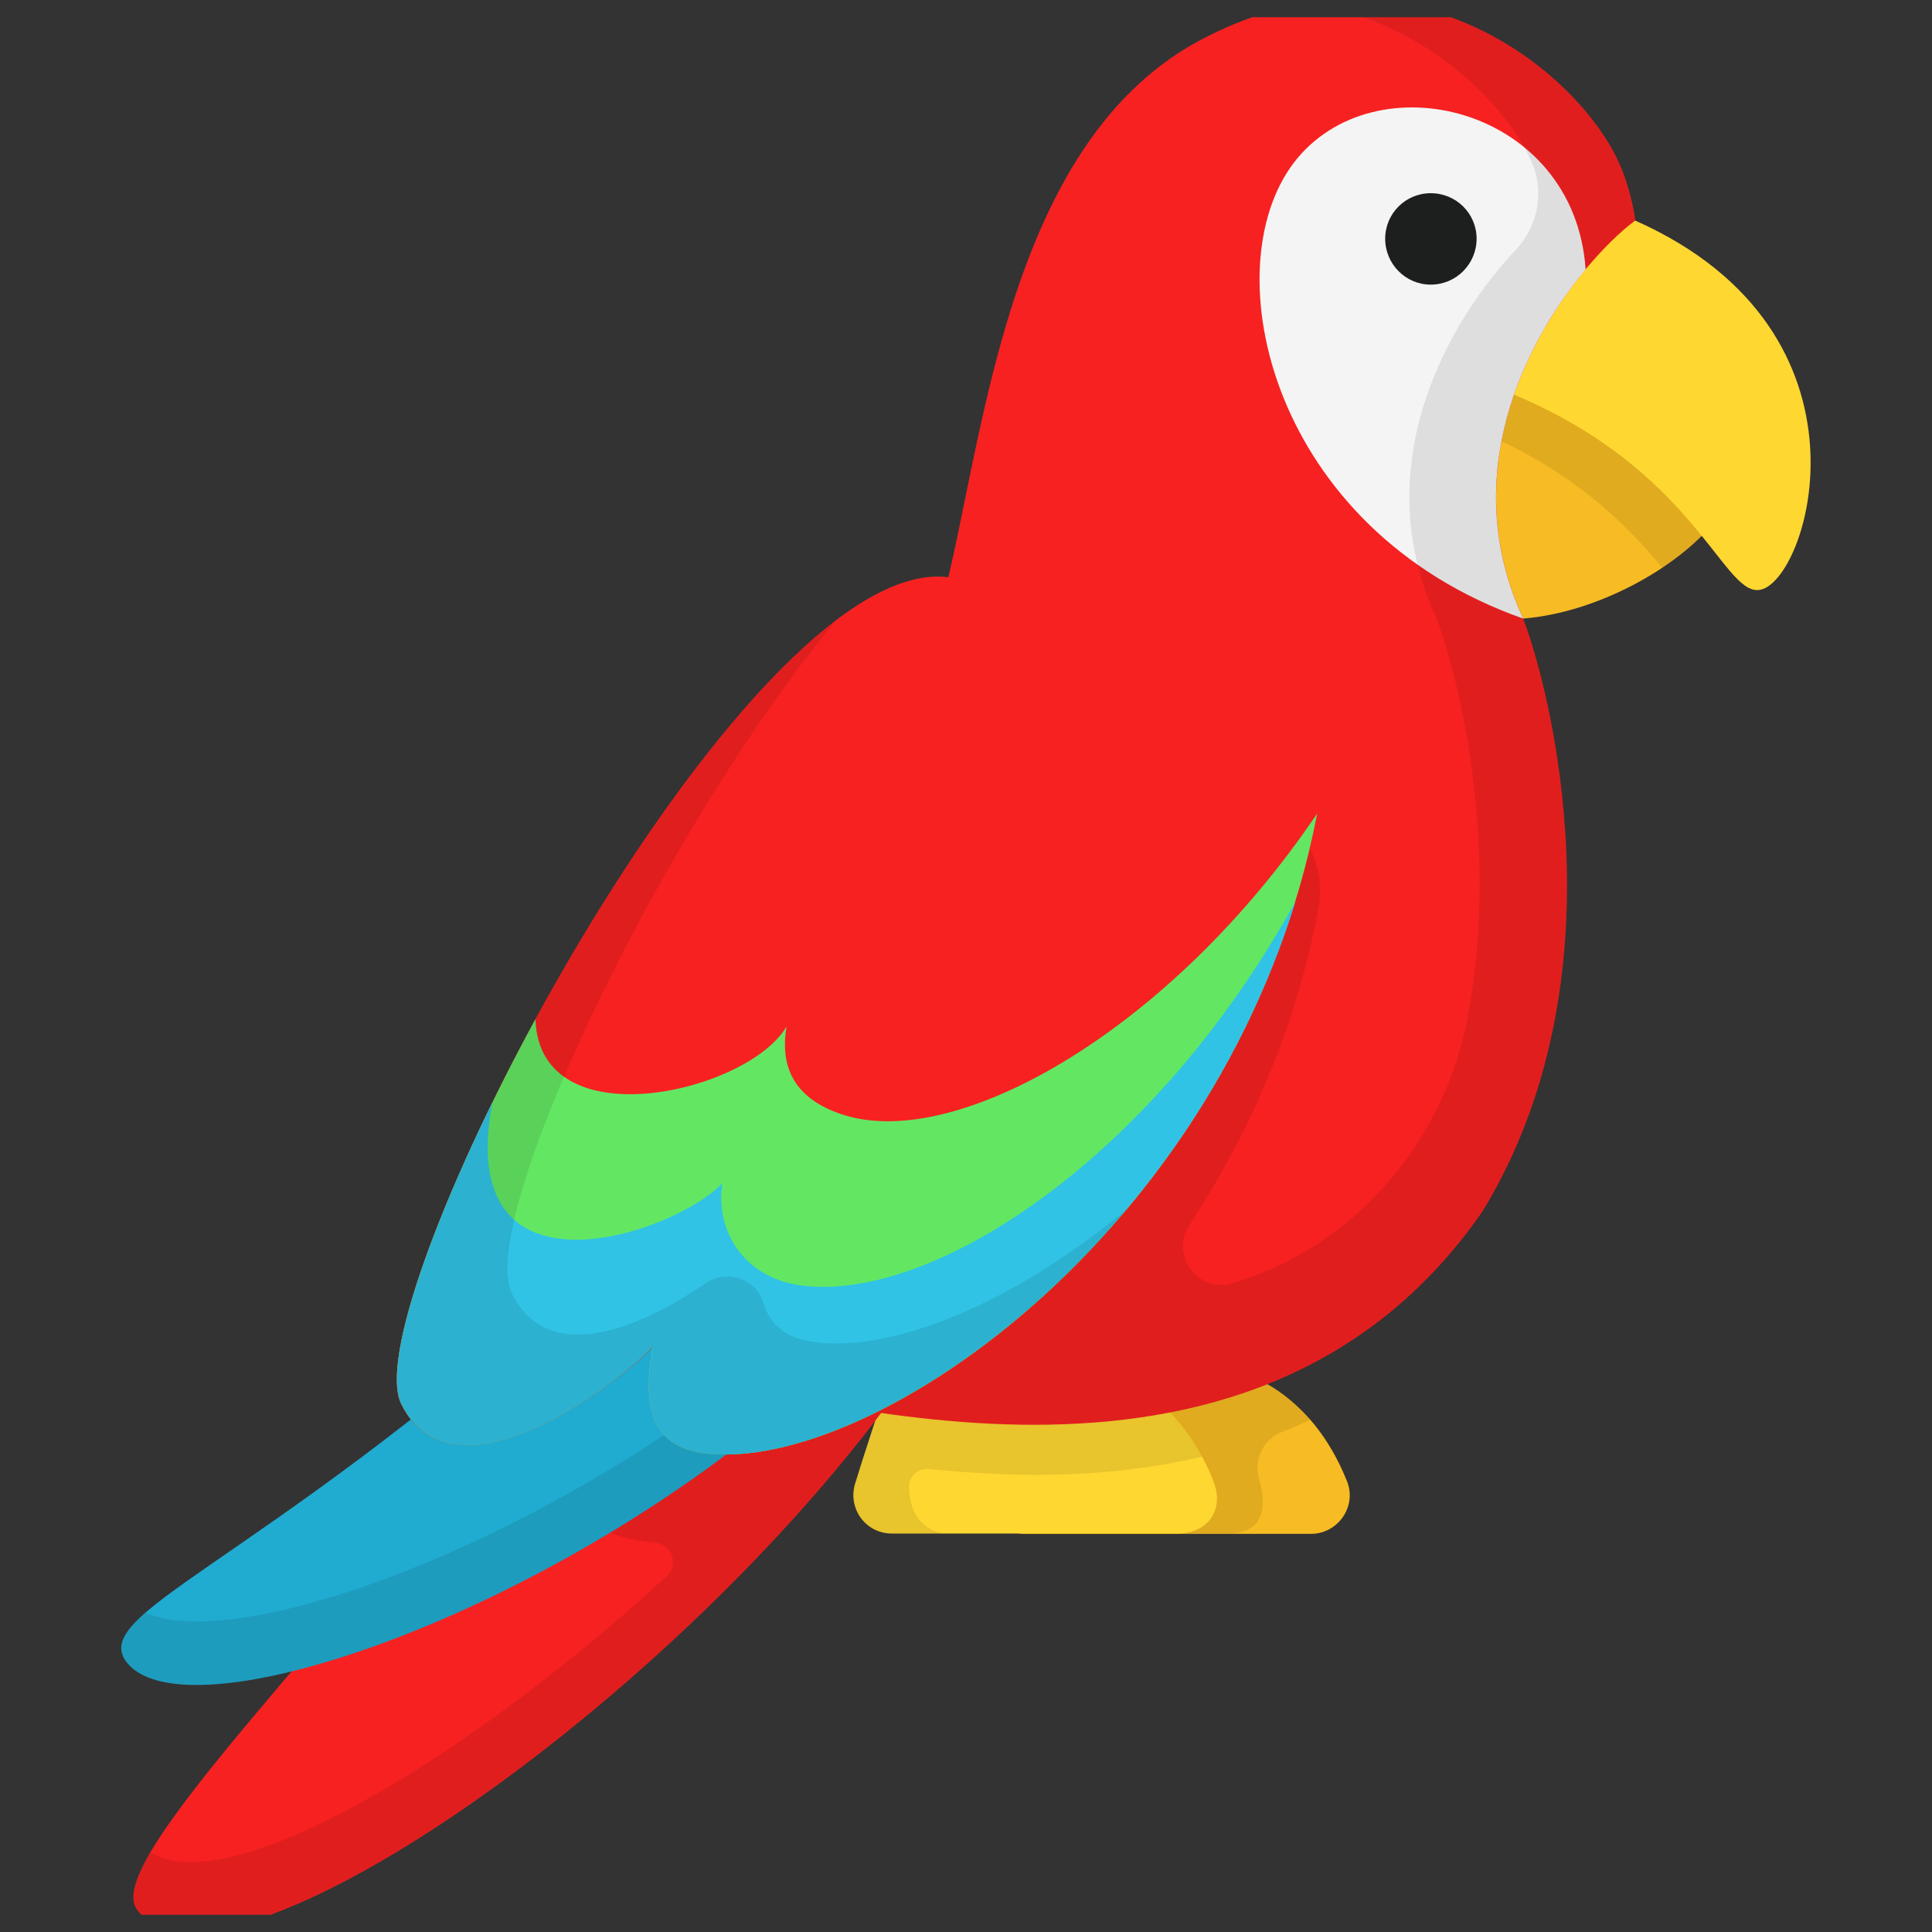 <svg width="56" height="56" viewBox="0 0 56 56" fill="none" xmlns="http://www.w3.org/2000/svg" xmlns:xlink="http://www.w3.org/1999/xlink">
	<rect x="0" y="0" width="56" height="56" fill="#333333" stroke="none"/>
	<desc>
			Created with Pixso.
	</desc>
	<defs>
		<clipPath id="clip2004_367">
			<rect id="parrot 1" rx="-0.5" width="55" height="55" transform="translate(0.5 0.5)" fill="white" fill-opacity="0"/>
		</clipPath>
	</defs>
	<rect id="parrot 1" rx="-0.5" width="55" height="55" transform="translate(0.5 0.5)" fill="#FFFFFF" fill-opacity="0"/>
	<g clip-path="url(#clip2004_367)">
		<path id="Vector" d="M33.19 39.72C33.47 39.64 35.7 38.98 37.61 40.77C38.33 41.44 38.77 42.25 39.05 42.95C39.33 43.68 38.77 44.46 38 44.46L29.7 44.46C28.94 44.46 28.4 43.72 28.64 42.99L29.32 40.86C30.61 40.48 31.9 40.1 33.19 39.72Z" fill="#F7BC23" fill-opacity="1" fill-rule="nonzero"/>
		<g opacity="0.09">
			<path id="Vector" d="M36.5 42.88C36.33 42.32 36.61 41.72 37.15 41.51C37.45 41.39 37.76 41.26 37.98 41.15C37.86 41.02 37.74 40.89 37.6 40.76C35.7 38.97 33.48 39.63 33.2 39.72C31.92 40.1 30.65 40.47 29.37 40.85C29.35 40.85 29.34 40.85 29.32 40.86L28.64 43C28.4 43.71 28.94 44.45 29.7 44.45L35.58 44.45C36.71 44.45 36.7 43.6 36.5 42.88Z" fill="#000000" fill-opacity="1" fill-rule="nonzero"/>
		</g>
		<path id="Vector" d="M34.13 44.45L25.85 44.45C25.09 44.45 24.56 43.72 24.79 42.99L24.99 42.35L25.47 40.87C26.77 40.49 28.05 40.11 29.34 39.73C29.62 39.64 31.84 38.98 33.74 40.77C34.22 41.22 34.58 41.73 34.84 42.22C34.98 42.47 35.09 42.72 35.18 42.96C35.49 43.77 35 44.45 34.13 44.45Z" fill="#FFD731" fill-opacity="1" fill-rule="nonzero"/>
		<g opacity="0.09">
			<path id="Vector" d="M33.74 40.77C31.84 38.98 29.62 39.64 29.34 39.73C28.24 40.05 27.14 40.38 26.03 40.7C26.03 40.7 26.03 40.7 26.03 40.7C25.85 40.75 25.66 40.81 25.47 40.87L24.99 42.35L24.79 42.99C24.56 43.72 25.09 44.45 25.85 44.45L27.33 44.45C26.52 44.27 26.35 43.59 26.35 43.09C26.35 42.79 26.61 42.55 26.92 42.58C27.62 42.65 28.92 42.75 29.97 42.75C31.72 42.75 33.34 42.58 34.84 42.22C34.58 41.73 34.22 41.22 33.74 40.77Z" fill="#000000" fill-opacity="1" fill-rule="nonzero"/>
		</g>
		<path id="Vector" d="M16.65 38.59C9.45 47.77 2.96 53.96 3.97 55.35C6.47 58.78 21.65 47.96 27.62 37.88C24.62 38.17 19.66 38.3 16.65 38.59Z" fill="#F72121" fill-opacity="1" fill-rule="nonzero"/>
		<g opacity="0.09">
			<path id="Vector" d="M26.23 37.98C25.96 38.38 25.65 38.76 25.35 39.15C24.91 39.34 24.47 39.51 24.05 39.63C23.1 39.9 22.22 39.99 21.45 39.89C20.35 39.74 19.67 39.13 19.35 38.39C18.36 38.44 17.44 38.51 16.65 38.59C14.97 40.74 13.32 42.72 11.81 44.53C13.89 44.49 16.65 42.25 17.15 41.66C16.98 42.63 16.87 43.84 17.71 44.41C17.84 44.52 18.38 44.66 19 44.72C19.49 44.77 19.68 45.36 19.32 45.69C13.3 51.21 6.56 55.08 4.36 53.69C3.9 54.47 3.74 55.03 3.97 55.34C5.97 58.1 16.21 51.64 23.23 43.75C24.91 41.87 26.41 39.9 27.57 37.96C27.59 37.93 27.6 37.91 27.62 37.87C27.2 37.92 26.73 37.95 26.23 37.98Z" fill="#000000" fill-opacity="1" fill-rule="nonzero"/>
		</g>
		<path id="Vector" d="M16.69 37.13C7.42 45.46 2.38 46.78 3.73 48.25C5.93 50.64 19.32 45.51 26.09 37.48C23.95 37.4 21.8 37.32 19.66 37.24C18.67 37.2 17.68 37.16 16.69 37.13Z" fill="#20ABD1" fill-opacity="1" fill-rule="nonzero"/>
		<g opacity="0.09">
			<path id="Vector" d="M26.09 37.48C19.32 45.51 5.94 50.64 3.72 48.24C3.31 47.8 3.5 47.36 4.23 46.75C7.24 48.08 17.81 43.95 24.45 37.41C25 37.44 25.54 37.46 26.09 37.48Z" fill="#000000" fill-opacity="1" fill-rule="nonzero"/>
		</g>
		<path id="Vector" d="M49.68 15.14C48.65 16.42 46.35 17.75 44.15 17.93C41 16.85 38.29 14.3 38.78 12.2C39.22 10.32 41.29 9.44 41.84 9.24C43.69 8.55 46.27 8.77 47.82 10.57C49.19 12.18 49.73 14.72 49.68 15.14Z" fill="#F7BC23" fill-opacity="1" fill-rule="nonzero"/>
		<g opacity="0.09">
			<path id="Vector" d="M49.69 15.15C49.33 15.59 48.81 16.05 48.18 16.46C47.11 15.15 45.36 13.36 41.95 12.13C41.62 12.02 42.6 10.21 43.92 8.87C45.32 8.87 46.78 9.39 47.82 10.58C49.19 12.18 49.73 14.72 49.69 15.15Z" fill="#000000" fill-opacity="1" fill-rule="nonzero"/>
		</g>
		<path id="Vector" d="M50.99 17.1C49.87 17.24 49.05 13.25 42.99 11.09C42.49 10.91 45.17 6.55 47.39 6.39C54.72 9.64 52.39 16.94 50.99 17.1Z" fill="#FFD731" fill-opacity="1" fill-rule="nonzero"/>
		<path id="Vector" d="M34.76 1.18C40.75 -2.04 45.69 2.03 46.91 4.68C47.29 5.5 47.4 6.39 47.4 6.39C45.71 7.64 41.67 12.55 44.15 17.93C44.94 19.99 47.09 28.34 42.98 35.1C36.16 44.97 22.92 40.13 19.77 39.98C27.85 29.25 23.38 29.41 27.08 18.23C28.45 14.08 28.75 4.41 34.76 1.18Z" fill="#F72121" fill-opacity="1" fill-rule="nonzero"/>
		<path id="Vector" d="M44.15 17.93C42.24 13.8 44.19 9.93 45.96 7.81C45.64 3.09 39.82 1.68 37.5 4.72C35.15 7.81 36.83 15.35 44.15 17.93Z" fill="#F4F4F4" fill-opacity="1" fill-rule="nonzero"/>
		<path id="Vector" d="M42.8 6.92C42.8 7.65 42.21 8.25 41.47 8.25C40.74 8.25 40.15 7.65 40.15 6.92C40.15 6.19 40.74 5.6 41.47 5.6C42.21 5.6 42.8 6.19 42.8 6.92Z" fill="#1D1E1E" fill-opacity="1" fill-rule="evenodd"/>
		<g opacity="0.09">
			<path id="Vector" d="M47.39 6.39C47.39 6.39 47.28 5.5 46.91 4.68C45.91 2.52 42.44 -0.6 37.94 0.1C41.19 0.59 43.6 2.93 44.39 4.68C44.78 5.55 44.58 6.56 43.93 7.25C42.07 9.21 39.55 13.41 41.64 17.93C42.21 19.43 43.5 24.3 42.55 29.44C41.91 32.9 39.51 35.87 36.19 37.04C36.04 37.09 35.9 37.14 35.75 37.19C34.74 37.51 33.89 36.38 34.48 35.5C36.2 32.88 37.57 29.8 38.22 26.32C38.46 25.02 37.72 23.72 36.49 23.23L27.48 19.62C27.21 19.59 26.92 19.6 26.63 19.65C23.95 28.78 27.02 29.66 21.13 38.1C20.72 38.69 20.28 39.3 19.77 39.98C22.93 40.13 36.16 44.97 42.98 35.11C45.2 31.46 45.59 27.33 45.36 24C45.36 24 45.37 23.98 45.37 23.97C45.16 21.13 44.51 18.87 44.16 17.93C41.67 12.55 45.71 7.64 47.39 6.39Z" fill="#000000" fill-opacity="1" fill-rule="nonzero"/>
		</g>
		<path id="Vector" d="M27.48 16.73C21.52 16.01 10.15 37.78 11.63 40.71C13.21 43.85 18.23 39.84 18.93 39.03C18.71 40.25 18.59 41.88 20.39 42.12C25.6 42.81 37.32 34.47 38.53 21.15L27.48 16.73Z" fill="#F72121" fill-opacity="1" fill-rule="nonzero"/>
		<path id="Vector" d="M11.64 40.71C13.21 43.85 18.23 39.84 18.92 39.02C18.71 40.25 18.59 41.88 20.39 42.12C25.28 42.77 35.88 35.48 38.18 23.58C33.96 29.82 27.84 33.31 24.53 32.34C23.05 31.9 22.59 30.96 22.8 29.75C21.69 31.67 15.63 33.08 15.52 29.54C12.79 34.56 10.98 39.44 11.64 40.71Z" fill="#63E763" fill-opacity="1" fill-rule="nonzero"/>
		<path id="Vector" d="M11.64 40.71C13.21 43.85 18.23 39.84 18.92 39.02C18.71 40.25 18.59 41.88 20.39 42.12C24.91 42.72 34.35 36.5 37.55 26.13C33.42 33.62 27 37.76 23.22 37.26C21.43 37.01 20.73 35.52 20.94 34.29C19.6 35.75 13.13 37.99 14.27 31.96C12.27 36.05 11.09 39.65 11.64 40.71Z" fill="#30C3E5" fill-opacity="1" fill-rule="nonzero"/>
		<g opacity="0.09">
			<path id="Vector" d="M32.7 35.02C28.61 39.89 23.41 42.52 20.4 42.12C18.6 41.88 18.71 40.25 18.93 39.03C18.24 39.83 13.22 43.85 11.63 40.72C10.39 38.25 18.19 22.53 24.25 17.96C19 24.32 13.81 35.46 14.84 37.5C15.93 39.66 18.63 38.44 20.45 37.2C21.05 36.79 21.91 37.05 22.12 37.75C22.29 38.33 22.71 38.79 23.6 38.9C25.86 39.21 29.37 37.79 32.7 35.02Z" fill="#000000" fill-opacity="1" fill-rule="nonzero"/>
		</g>
	</g>
</svg>
